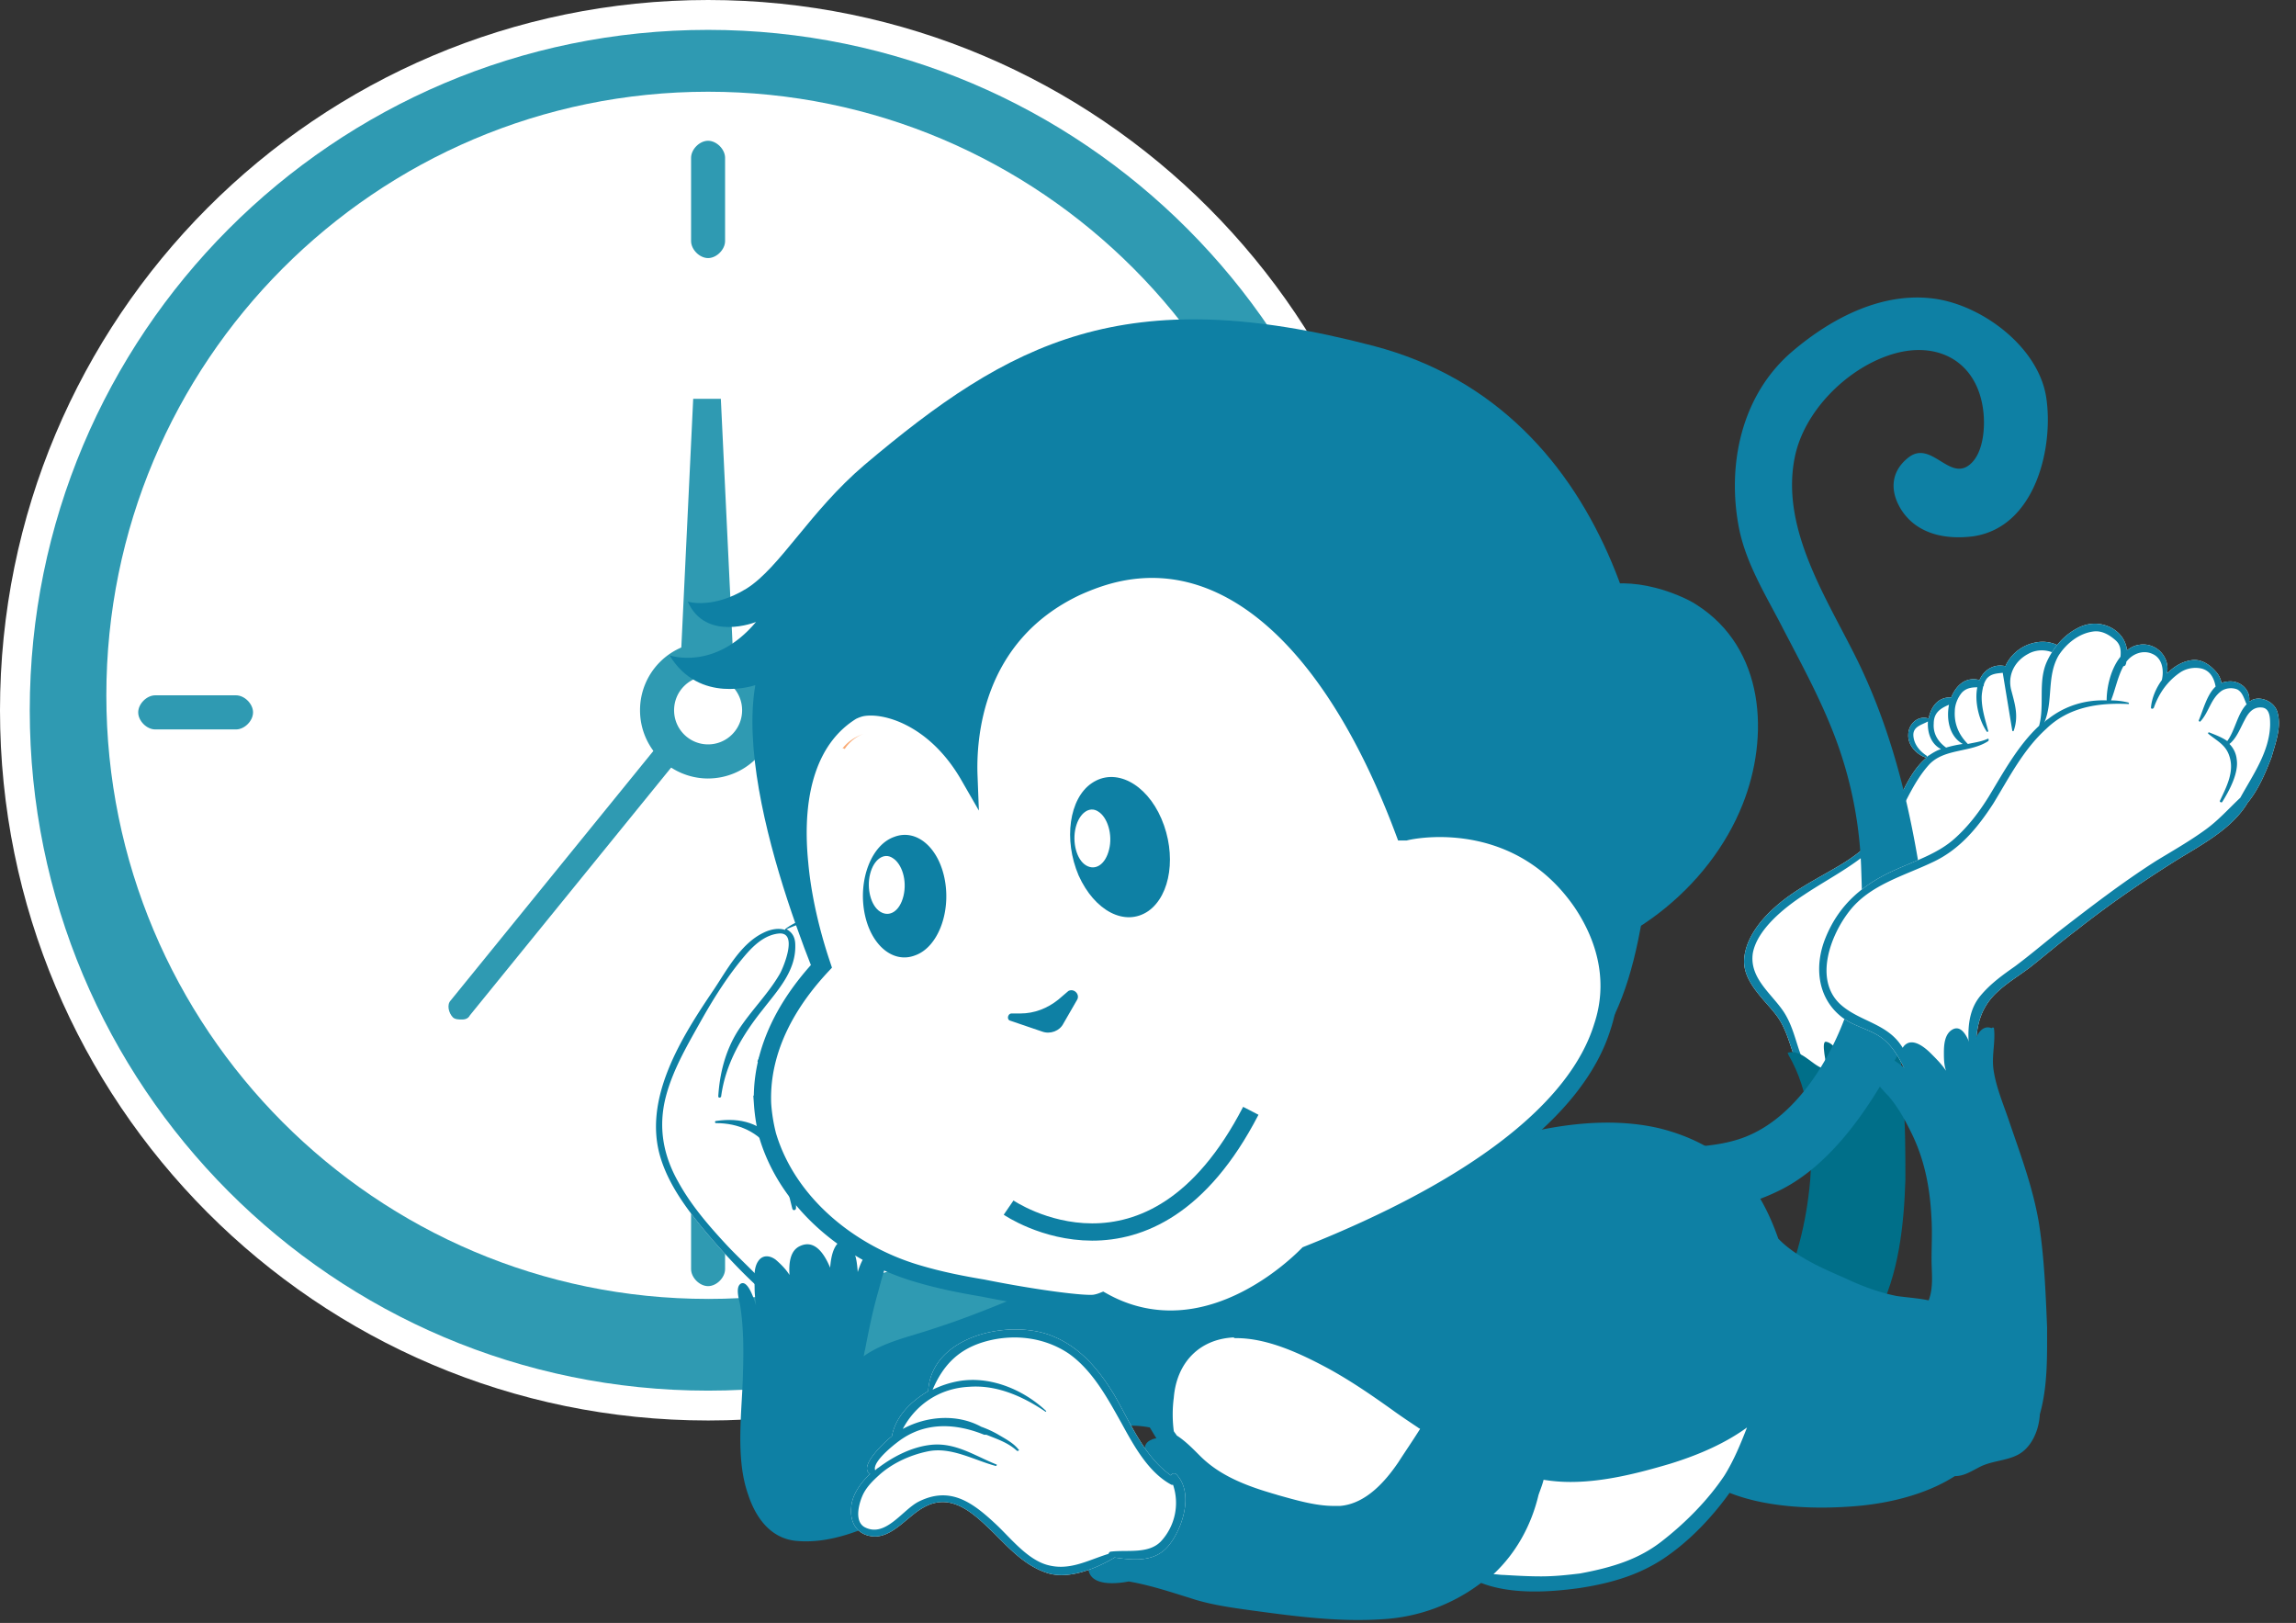 <svg width="133" height="94" viewBox="0 0 133 94" fill="none" xmlns="http://www.w3.org/2000/svg"><rect x="0" y="0" width="133" height="94" fill="#333333" stroke="none"/><path d="M41.017 82.275c22.653 0 41.017-18.418 41.017-41.137C82.034 18.418 63.67 0 41.017 0 18.364 0 0 18.418 0 41.138s18.364 41.137 41.017 41.137z" fill="#fff"/><path d="M41.017 80.546c21.7 0 39.293-17.644 39.293-39.408 0-21.765-17.592-39.408-39.293-39.408-21.7 0-39.293 17.643-39.293 39.408 0 21.764 17.592 39.408 39.293 39.408z" fill="#2F9AB2"/><path d="M41.017 75.234c19.252 0 34.858-15.653 34.858-34.961S60.27 5.313 41.018 5.313 6.16 20.965 6.16 40.273s15.606 34.96 34.858 34.96z" fill="#fff"/><path d="M42.002 13.96c0 .494-.492.988-.985.988s-.985-.494-.985-.988V9.142c0-.494.492-.989.985-.989s.985.495.985.989v4.818zm0 59.544c0 .494-.492.989-.985.989s-.985-.495-.985-.989V68.81c0-.494.492-.988.985-.988s.985.494.985.988v4.694zm-28.33-33.231c.493 0 .986.494.986.988s-.493.988-.986.988h-4.68c-.493 0-.986-.494-.986-.988s.493-.988.986-.988h4.68zm59.371 0c.492 0 .985.494.985.988s-.493.988-.986.988h-4.68c-.493 0-.986-.494-.986-.988s.493-.988.986-.988h4.68zM26.729 59.05c-.123 0-.37 0-.493-.123-.246-.247-.37-.741-.123-.988L45.082 34.59c.246-.247.739-.37.985-.123.247.247.37.74.123.988L27.223 58.803c-.124.247-.37.247-.493.247z" fill="#2F9AB2"/><path d="M39.293 41.138h3.325L41.756 23.1h-1.601l-.862 18.037z" fill="#2F9AB2"/><path d="M42.126 42.373l-1.355-2.965 12.687-5.312.616 1.483-11.948 6.794z" fill="#2F9AB2"/><path d="M41.017 45.09a3.947 3.947 0 0 0 3.942-3.952 3.947 3.947 0 0 0-3.942-3.954 3.947 3.947 0 0 0-3.942 3.954 3.947 3.947 0 0 0 3.942 3.953z" fill="#2F9AB2"/><path d="M41.018 43.115c1.088 0 1.97-.885 1.97-1.977a1.974 1.974 0 0 0-1.97-1.976c-1.089 0-1.97.885-1.97 1.976 0 1.092.881 1.977 1.97 1.977zm10.858 17.604s-.042-.042-.085-.042c-1.515.084-2.82 1.893-2.567 3.365.127.673.295 1.262-.042 1.936a.88.88 0 0 1-.168.252c.168-1.136-.337-2.693-1.22-3.492.841-1.01 1.599-2.145 2.482-3.155.884-1.01 1.726-2.02 2.273-3.24.673-1.472-.379-3.24-2.02-2.524-.337-.631-.884-1.01-1.6-.463-.673-.925-2.777-.084-3.45.463v.042c-.38-.126-.842-.042-1.263.168-1.305.631-2.104 2.146-2.862 3.282-1.851 2.734-4.166 6.353-3.072 9.802.505 1.6 1.557 2.987 2.61 4.25 1.136 1.346 2.398 2.692 3.745 3.828.042.042.084.042.126.042.758.631 1.684 1.178 2.694 1.052 1.22-.126 2.525-1.136 3.114-2.188.042-.084 0-.168-.042-.21.842-1.473 1.22-3.324 1.641-4.922.337-1.389.631-2.777.716-4.166-.085-.63.084-4.249-1.01-4.08z" fill="#fff"/><path d="M44.974 66.188c-.884-1.136-2.063-1.473-3.493-1.262-.085 0-.085.126 0 .126 1.304 0 2.44.505 3.198 1.599.715 1.01.926 2.23 1.22 3.365.043.127.211.084.211-.042.042-1.262-.337-2.776-1.136-3.786z" fill="#0E80A4"/><path d="M51.876 60.719s-.042-.042-.085-.042c-1.515.084-2.82 1.893-2.567 3.365.127.673.295 1.262-.042 1.936a.88.88 0 0 1-.168.252c.168-1.136-.337-2.693-1.22-3.492.841-1.01 1.599-2.145 2.482-3.155.884-1.01 1.726-2.02 2.273-3.24.673-1.472-.379-3.24-2.02-2.524-.337-.631-.884-1.01-1.6-.463-.673-.925-2.777-.084-3.45.463v.042c-.38-.126-.842-.042-1.263.168-1.305.631-2.104 2.146-2.862 3.282-1.851 2.734-4.166 6.353-3.072 9.802.505 1.6 1.557 2.987 2.61 4.25 1.136 1.346 2.398 2.692 3.745 3.828.042.042.084.042.126.042.758.631 1.684 1.178 2.694 1.052 1.22-.126 2.525-1.136 3.114-2.188.042-.084 0-.168-.042-.21.842-1.473 1.22-3.324 1.641-4.922.337-1.389.631-2.777.716-4.166-.085-.63.084-4.249-1.01-4.08zm.463 4.46c-.127 1.514-.548 2.986-.968 4.417-.421 1.556-1.095 2.987-1.516 4.543-.8.758-1.599 1.473-2.735 1.599-.926.126-1.557-.673-2.399-.883-.8-1.01-1.852-1.894-2.735-2.861-1.01-1.094-1.978-2.23-2.694-3.534-.884-1.557-1.178-3.198-.715-4.965.42-1.598 1.304-3.07 2.104-4.501.715-1.262 1.515-2.525 2.483-3.66.505-.59 1.136-1.178 1.936-1.263 1.178-.126.252 2.02.084 2.314-.673 1.178-1.683 2.146-2.44 3.324-.716 1.136-1.053 2.44-1.137 3.786 0 .127.168.085.168 0 .253-1.893 1.22-3.534 2.399-5.006.842-1.094 1.936-2.23 1.894-3.744 0-.505-.21-.758-.505-.926.673-.294 1.389-.547 2.104-.631 1.6-.126.968 1.64.505 2.482-.631 1.052-1.557 1.851-2.357 2.777-.8.883-1.473 1.893-1.936 3.029 0 .042.043.042.043.042.547-.757 1.01-1.557 1.64-2.23.548-.63 1.095-1.178 1.642-1.767.884-.967 1.852-2.145 1.852-3.492a1.51 1.51 0 0 0-.084-.462c.883-.253 1.304.462 1.346 1.346.043 1.01-.8 2.103-1.388 2.86-1.095 1.389-2.526 2.861-3.03 4.628 0 .085.084.127.126.043a19.554 19.554 0 0 1 2.525-3.576c.8-.926 1.557-1.894 2.062-3.03.21-.504.168-1.22-.042-1.809.968-.21 1.641.21 1.726 1.262.042.926-.674 1.894-1.221 2.609-1.178 1.599-2.525 2.945-3.493 4.712-.042-.042-.084-.084-.126-.084-.042-.042-.084.042-.042.084.968 1.01 1.094 2.524 1.346 3.828 0 0 0 .042.042.042-.168.21-.378.421-.547.59-.505.588-.841 1.135-.841 1.935 0 .042.084.042.084 0 .168-1.557 1.725-2.02 2.23-3.366.295-.757-.252-1.683-.042-2.482.253-1.094 1.094-1.81 2.062-2.188.968-.042.674 3.576.59 4.207z" fill="#0E80A4"/><path d="M119.801 40.82c.337-.884.505-1.894.084-2.778-.336-.673-1.178-.967-1.894-.841a2.404 2.404 0 0 0-1.809 1.346v.042c-.674-.168-1.263.21-1.515.8-.8-.21-1.347.294-1.642 1.01-.757-.043-1.178.546-1.304 1.22-.632-.21-1.179.336-1.179.925-.042.631.505 1.178 1.052 1.346-.925.758-1.43 2.104-1.935 3.114-.8 1.514-1.894 2.44-3.367 3.281-1.221.715-2.483 1.346-3.535 2.314-.842.757-1.684 1.851-1.726 3.03-.042 1.261 1.178 2.27 1.852 3.154.842 1.094.884 2.567 1.683 3.703.589.799 1.515 1.094 2.483 1.262 0 .084.084.126.169.084.841-.21 1.557-.463 1.936-1.304.378-.842 0-1.81-.169-2.65 0-.043-.042-.043-.042-.085v-.21c0-.59.042-1.178.168-1.767.295-1.052 1.095-2.062 1.81-2.861 1.305-1.43 2.862-2.608 4.209-3.997 1.388-1.43 2.609-2.945 3.366-4.754.716-1.683 1.389-3.365 1.347-5.3 0-.043 0-.043-.042-.085z" fill="#fff"/><path d="M119.801 40.82c.337-.884.505-1.894.084-2.778-.336-.673-1.178-.967-1.894-.841a2.404 2.404 0 0 0-1.809 1.346v.042c-.674-.168-1.263.21-1.515.8-.8-.21-1.347.294-1.642 1.01-.757-.043-1.178.546-1.304 1.22-.632-.21-1.179.336-1.179.925-.042.631.505 1.178 1.052 1.346-.925.758-1.43 2.104-1.935 3.114-.8 1.514-1.894 2.44-3.367 3.281-1.221.715-2.483 1.346-3.535 2.314-.842.757-1.684 1.851-1.726 3.03-.042 1.261 1.178 2.27 1.852 3.154.842 1.094.884 2.567 1.683 3.703.589.799 1.515 1.094 2.483 1.262 0 .084.084.126.169.084.841-.21 1.557-.463 1.936-1.304.378-.842 0-1.81-.169-2.65 0-.043-.042-.043-.042-.085v-.21c0-.59.042-1.178.168-1.767.295-1.052 1.095-2.062 1.81-2.861 1.305-1.43 2.862-2.608 4.209-3.997 1.388-1.43 2.609-2.945 3.366-4.754.716-1.683 1.389-3.365 1.347-5.3 0-.043 0-.043-.042-.085zm-6.902 0c-.168.883.042 1.85.8 2.271a6.512 6.512 0 0 0-.968.21c-.463-.336-.758-.799-.716-1.388 0-.631.379-.883.884-1.094zm-2.062 1.808c-.042-.547.463-.63.842-.841-.042.63.168 1.304.757 1.599-.252.084-.463.21-.715.378-.042 0-.042.042-.084.084 0-.042 0-.042-.043-.084-.378-.252-.715-.631-.757-1.136zm5.723-.336c0 .042.043.084.085.042.294-.842.084-1.515-.127-2.314-.252-.884.169-1.725.968-2.146.59-.336 1.389-.252 1.852.21.758.716.337 2.272.126 3.114 0 .084.042.126.085.126-.169 1.893-.926 3.66-1.684 5.343-.884 1.935-2.483 3.576-4.04 5.048-1.305 1.263-2.82 2.356-3.914 3.871-.547.757-1.01 1.557-1.263 2.44-.084.253-.084.505-.084.757-.126.59-.042 1.178.084 1.767.169.8.379 1.641-.21 2.314-.295.337-.757.463-1.136.673-1.137-.252-2.147-.715-2.694-1.767-.547-1.051-.631-2.187-1.304-3.197-.716-1.052-1.978-1.935-1.768-3.366.253-1.388 1.852-2.65 2.946-3.365 2.02-1.347 4.124-2.23 5.387-4.418.589-1.094 1.052-2.23 1.894-3.155.884-.926 2.399-.673 3.409-1.346.042-.042.042-.169-.042-.127-.379.169-.758.21-1.137.295-.505-.505-.799-1.136-.757-1.893 0-.379.168-.8.421-1.094.252-.252.547-.295.883-.295-.168.8.085 1.894.548 2.567.042.042.084 0 .084-.042-.169-.631-.379-1.262-.379-1.936 0-.21.042-.42.084-.63.042-.043.042-.085.042-.127.042-.126.084-.21.169-.336.252-.295.589-.295.925-.337" fill="#0E80A4"/><path d="M108.733 76.2c-.463.295-.8.632-1.305.8-.589.21-1.178.252-1.768.21-1.22-.084-2.188-.715-2.693-1.809 1.094-2.23 1.683-4.627 1.894-7.067.168-2.44 0-5.091-1.263-7.237 0-.042-.042-.084-.042-.126.8-.21 1.347.673 2.062.926.042.042.042.084.085.084.042.042.126 0 .126-.042 0-.21-.379-1.683-.042-1.599.294.042.547.379.715.589.169.21.379.463.547.715.042.042.042.042.084.042v.042c.043.084.169.042.211-.042.042-.63-.042-1.43.294-1.977.253-.379 1.137 1.304 1.263 1.472 0 .043.042.043.042.085.042.042.126.042.126 0 0 0 0-.042.042-.085.043-.042.043-.042.043-.084v-.042c.168-.63.505-2.44.968-2.061.084.084.126.21.168.378-.295 1.389-.126 2.861-.042 4.25.126 1.556.126 3.155.126 4.712-.084 2.608-.379 5.51-1.641 7.867z" fill="#006F89"/><path d="M118.538 23.065c-.42-2.945-3.703-5.385-6.481-5.764-3.03-.42-5.976 1.136-8.206 3.03-2.988 2.524-3.83 6.605-3.115 10.265.421 2.104 1.6 3.955 2.568 5.848 1.136 2.187 2.314 4.333 3.156 6.689a23.603 23.603 0 0 1 1.347 7.026c.084 2.356.168 4.838-.421 7.152-.842 3.282-3.114 7.446-6.523 8.625-2.063.715-4.335.378-6.481.925-2.063.505-1.558 3.534.505 3.618 2.735.084 5.681-.294 8.164-1.514 3.114-1.515 5.387-5.007 6.944-7.994 1.852-3.534 1.726-7.404 1.094-11.233-.715-4.165-1.809-8.204-3.745-11.99-1.726-3.408-4.209-7.32-3.367-11.317.547-2.608 2.946-5.007 5.429-5.848 2.693-.925 5.092.253 5.471 3.155.126.926.042 2.483-.758 3.156-1.178 1.01-2.23-1.389-3.535-.421-1.052.8-1.136 1.935-.463 3.03.926 1.471 2.652 1.766 4.209 1.556 3.577-.547 4.629-5.133 4.208-7.994z" fill="#0E80A4"/><path d="M131.922 41.24c-.169-.59-.968-.968-1.516-.673-.042.042-.084.042-.126.084.126-.715-.547-1.262-1.22-1.178a1.23 1.23 0 0 0-.379.084 1.271 1.271 0 0 0-.337-.673c-.378-.42-.883-.757-1.473-.631-.505.084-.968.378-1.346.757.21-.968-.674-1.893-1.726-1.64-.21.041-.421.168-.589.294-.126-1.22-1.599-1.936-2.82-1.304-.841.42-1.431 1.136-1.809 1.935-.548 1.178-.127 2.524-.463 3.744-1.221 1.136-2.063 2.693-2.904 4.081-.547.884-1.179 1.725-1.978 2.44-.926.842-2.189 1.262-3.325 1.767-1.936.842-3.367 2.02-4.166 3.997-.632 1.556-.505 3.366.841 4.502.632.546 1.473.715 2.189 1.135.841.505 1.262 1.347 1.683 2.23.589 1.304 1.136 3.197 2.778 3.45 1.431.252 1.809-1.43 1.725-2.524-.042-.421-.168-.842-.294-1.22-.042-.084-.127-.127-.169-.084-.084-1.6-.126-3.156 1.221-4.376.631-.589 1.389-1.01 2.062-1.556.842-.674 1.683-1.389 2.525-2.02 1.81-1.43 3.704-2.734 5.639-3.955 1.473-.925 3.325-1.85 4.251-3.407.631-.758 1.052-1.767 1.389-2.65.252-.884.589-1.768.337-2.61z" fill="#fff"/><path d="M131.922 41.24c-.169-.59-.968-.968-1.516-.673-.042.042-.084.042-.126.084.126-.715-.547-1.262-1.22-1.178a1.23 1.23 0 0 0-.379.084 1.271 1.271 0 0 0-.337-.673c-.378-.42-.883-.757-1.473-.631-.505.084-.968.378-1.346.757.21-.968-.674-1.893-1.726-1.64-.21.041-.421.168-.589.294-.126-1.22-1.599-1.936-2.82-1.304-.841.42-1.431 1.136-1.809 1.935-.548 1.178-.127 2.524-.463 3.744-1.221 1.136-2.063 2.693-2.904 4.081-.547.884-1.179 1.725-1.978 2.44-.926.842-2.189 1.262-3.325 1.767-1.936.842-3.367 2.02-4.166 3.997-.632 1.556-.505 3.366.841 4.502.632.546 1.473.715 2.189 1.135.841.505 1.262 1.347 1.683 2.23.589 1.304 1.136 3.197 2.778 3.45 1.431.252 1.809-1.43 1.725-2.524-.042-.421-.168-.842-.294-1.22-.042-.084-.127-.127-.169-.084-.084-1.6-.126-3.156 1.221-4.376.631-.589 1.389-1.01 2.062-1.556.842-.674 1.683-1.389 2.525-2.02 1.81-1.43 3.704-2.734 5.639-3.955 1.473-.925 3.325-1.85 4.251-3.407.631-.758 1.052-1.767 1.389-2.65.252-.884.589-1.768.337-2.61zm-12.668-3.282c.463-.715 1.22-1.304 2.062-1.388.463-.042.884.21 1.221.505.294.252.336.589.294.967-.547.674-.799 1.725-.799 2.525-1.221-.042-2.399.294-3.409 1.093a.504.504 0 0 0-.211.21c.547-1.261.126-2.692.842-3.912zm12.247 4.04c-.042 1.556-1.01 2.902-1.726 4.206-.673.631-1.262 1.304-2.02 1.851-.926.673-1.894 1.22-2.862 1.81-1.978 1.261-3.829 2.692-5.681 4.122-.842.673-1.641 1.347-2.483 1.978-.716.504-1.431 1.01-2.02 1.724-1.179 1.431-.505 3.619-.379 5.301 0 .085.126.085.126 0 .042.463 0 .968-.168 1.43-.379 1.179-1.641.59-2.189-.041-1.01-1.136-1.178-2.777-2.062-3.955-.883-1.178-2.399-1.304-3.451-2.272-1.515-1.43-.547-3.996.547-5.385 1.179-1.514 3.115-2.02 4.798-2.819 1.557-.715 2.609-1.977 3.535-3.407.926-1.515 1.726-3.113 3.072-4.333 1.305-1.263 3.031-1.515 4.756-1.43.042 0 .042-.043 0-.085a4.154 4.154 0 0 0-1.01-.126c.253-.631.379-1.347.716-1.978.042 0 .126-.042.126-.084.042-.084.042-.126.042-.168.337-.463.968-.715 1.515-.463.589.253.673.968.547 1.515-.337.462-.589 1.051-.631 1.598 0 .085.126.085.168 0 .295-.841.8-1.556 1.557-2.061.337-.21.758-.295 1.179-.21.547.126.757.589.841 1.051-.505.463-.715 1.347-.968 1.936-.042.042.042.126.085.084.505-.547.589-1.304 1.22-1.767.253-.169.631-.21.926-.084.294.168.379.505.505.799 0 0 0 .042.042.042-.547.547-.673 1.515-1.136 2.146-.295-.21-.632-.337-1.052-.505-.043 0-.085.042-.043.084.505.42 1.011.631 1.221 1.304.295.884-.168 1.767-.547 2.567-.042.084.084.126.126.084.421-.674.968-1.683.842-2.483a1.462 1.462 0 0 0-.421-.883c.421-.337.631-.926.884-1.388.21-.421.505-.8 1.052-.716.421.085.421.631.421 1.01z" fill="#0E80A4"/><path d="M118.118 70.9c-.337-2.062-1.053-3.955-1.726-5.932-.337-1.01-.8-2.062-.926-3.113-.084-.758.126-1.515.042-2.272 0-.084-.084-.084-.126-.042h-.042c-.589-.21-.968.547-1.094 1.346-.211-.757-.589-1.557-1.137-1.262-.462.252-.505.883-.505 1.346 0 .295 0 .715.127 1.052-.253-.379-.547-.673-.884-1.01-.295-.294-.884-.8-1.347-.589-.505.253-.421.884-.126 1.473-.21-.169-.463-.379-.716-.505-.252-.169-.799-.379-1.094-.253-.042-.042-.042-.042-.084 0-.547.337-.168.968.126 1.389.211.336.505.673.8.967.463.547.842 1.178 1.178 1.852.884 1.682 1.221 3.407 1.305 5.3.042.758 0 1.515 0 2.314 0 .758.126 1.599-.168 2.356-.59-.126-1.263-.168-1.852-.252-1.052-.21-2.062-.59-3.03-1.052-1.263-.547-2.82-1.22-3.83-2.272-.337-.967-.757-1.893-1.305-2.734-1.304-1.936-3.366-3.114-5.597-3.66-2.904-.674-6.06-.21-8.922.589-1.978.546-3.872 1.346-5.681 2.313-1.01.253-1.978.59-2.989.842-1.136.252-2.314.378-3.493.589-2.104.336-4.376.967-6.228 2.103-3.24.463-6.229 1.81-9.217 3.072-1.81.757-3.661 1.514-5.513 2.103-1.347.463-2.862.757-4.04 1.599.042-.127.042-.253.084-.379.21-1.094.42-2.145.716-3.197.252-.884.42-1.725.883-2.525.042-.042.042-.126.084-.168.085-.084 0-.168-.126-.21-.126-.126-.379-.21-.673-.084-.673.21-1.094.967-1.305 1.683-.042-.505-.084-1.01-.378-1.473-.169-.252-.463-.463-.716-.252-.337.294-.463.883-.505 1.472-.337-.8-.884-1.64-1.726-1.262-.589.252-.673.968-.63 1.683-.211-.337-.506-.631-.8-.884-.337-.252-.758-.294-1.01.084-.295.421-.21 1.094-.21 1.557 0 .337.041.673.083 1.01-.168-.547-.505-1.473-.884-1.262-.336.21-.084.967-.042 1.22.21 1.304.21 2.65.169 3.954-.042 2.146-.463 4.88.294 7.026.421 1.304 1.263 2.524 2.736 2.693 2.062.21 3.998-.673 5.808-1.515 2.399-1.136 4.755-2.272 7.238-3.24 2.273-.883 5.008-2.313 7.491-1.808l.38.63a.78.78 0 0 0-.295.085c-.926.379 0 1.767.715 2.692-.505-.21-1.094-.294-1.6-.42-.378-.084-1.262-.253-1.388.294-.126.547.463.884.842 1.136.21.126.42.295.631.42-.21 0-.463 0-.673.043-.38.042-1.01.252-1.01.757 0 .379.463.631.715.8.084.042.168.084.295.126-.337.042-.716.126-1.01.294-.505.21-1.347.842-1.137 1.473.21.799 1.431.757 2.315.589 1.22.21 2.357.589 3.577.967 1.136.379 2.357.547 3.577.715 2.483.337 5.009.674 7.534.505a10.422 10.422 0 0 0 5.723-2.103c1.726.673 3.914.547 5.724.294 1.894-.294 3.62-.799 5.176-1.935 1.347-.968 2.525-2.23 3.493-3.576 2.231.884 5.093.968 7.449.757 1.852-.168 3.956-.673 5.598-1.725.547 0 .968-.294 1.473-.547.673-.336 1.473-.336 2.146-.673.842-.42 1.263-1.472 1.305-2.356.463-1.64.421-3.365.421-5.048-.085-2.104-.169-4.039-.463-5.974z" fill="#0E80A4"/><path d="M48.383 59.246s-5.85-12.495-4.63-19.563c0 0-3.24 1.136-4.966-1.725 0 0 2.61.926 5.008-1.935 0 0-2.904 1.178-3.956-1.178 0 0 1.431.463 3.41-.757 1.935-1.22 3.66-4.46 6.817-7.152 8.459-7.152 15.066-10.686 29.502-6.9 14.266 3.744 17.128 20.11 16.16 28.734-.968 8.625-2.02 12.37-8.543 16.871-6.481 4.46-38.803-6.395-38.803-6.395z" fill="#0E80A4"/><path d="M88.153 56.049c5.934-.547 10.9-4.67 12.794-9.466 1.557-3.913 1.305-9.045-2.694-11.57-.505-.336-1.515-.757-2.356-.967-5.219-1.346-8.502 2.776-10.311 7.068-1.768 4.29-2.483 8.708.168 12.242 1.136 1.43.968 2.272 2.399 2.693z" fill="#0E80A4"/><path d="M91.646 52.304c-3.535-5.174-9.175-4.375-10.227-4.122h-.084c-4.04-10.813-10.016-16.324-16.455-15.02-.842.169-1.684.463-2.525.842-5.976 2.818-6.313 8.75-6.229 10.938-1.936-3.366-4.798-4.207-6.186-3.955-.21.042-.421.127-.59.21-2.398 1.473-3.45 4.544-3.03 8.794.253 2.86 1.137 5.427 1.305 5.932-3.03 3.24-3.535 6.142-3.451 8.035a10.2 10.2 0 0 0 .294 1.81c1.179 3.954 4.798 6.857 8.67 7.993 1.263.378 2.525.63 3.788.841 3.156.631 5.892.968 6.48.884a2.24 2.24 0 0 0 .464-.127c1.725.968 3.62 1.263 5.555.884 3.451-.673 6.018-3.282 6.313-3.576 9.721-3.87 15.613-8.414 17.086-13.21.8-2.398.337-4.88-1.178-7.153z" fill="#fff" stroke="#0E80A4" stroke-miterlimit="10"/><path d="M50.024 42.502c-.463.168-.884.42-1.22.841.042 0 .084 0 .126.042a2.283 2.283 0 0 1 1.094-.883z" fill="#FAAA74"/><path d="M69.425 73.76c-.547.716-1.178.505-1.683.043-.463-.463-.59-1.43-1.053-1.893.295-.042.59-.042.884-.042.547.042 1.137.168 1.6.504.378.295.589.926.252 1.389zm2.189 3.745c1.81 0 3.703.883 5.344 1.767 1.305.715 2.526 1.557 3.704 2.398.463.337.968.673 1.473 1.01.042.042.084.042.126.084-.42.673-.884 1.346-1.262 1.935-.716 1.052-1.852 2.398-3.367 2.524h-.379c-1.052 0-2.188-.336-3.24-.63-.127-.043-.295-.085-.421-.127-1.852-.547-3.115-1.178-4.083-2.146l-.168-.168c-.295-.294-.715-.715-1.178-1.01-.042-.084-.127-.168-.169-.252a7.437 7.437 0 0 1 0-1.935c.169-2.062 1.515-3.408 3.493-3.492-.042.042.042.042.127.042zm17.633 13.799c-.715 0-1.43-.042-2.146-.084-.21 0-.42-.042-.59-.042 1.305-1.22 2.19-2.819 2.61-4.586.084-.252.21-.547.295-.883a9.72 9.72 0 0 0 1.557.126c1.936 0 3.914-.505 5.765-1.052 1.768-.547 3.241-1.22 4.461-2.103-.378.967-.757 1.893-1.304 2.776-.926 1.389-2.23 2.735-3.704 3.87-1.22.926-2.609 1.431-4.671 1.81-.716.084-1.431.168-2.273.168zm-21.085-5.89c-.126-.126-.252-.084-.336.042-1.557-1.094-2.357-3.07-3.283-4.67-.926-1.514-2.02-2.818-3.703-3.45-2.441-.925-6.86.043-7.07 3.198v.042c-1.01.59-1.894 1.473-2.105 2.609-.379.294-1.978 1.766-1.262 2.187-.547.505-1.053 1.22-1.095 1.936-.084.883.337 1.598 1.263 1.682 1.094.084 1.978-1.136 2.862-1.64 1.683-1.01 3.03.378 4.166 1.472.926.926 1.852 1.935 3.157 2.314 1.22.337 2.735-.295 3.745-.884.042 0 .042-.042.042-.042 1.179.169 2.441.295 3.24-.799.758-1.01 1.347-2.945.38-3.997z" fill="#fff"/><path d="M68.162 85.414c-.126-.126-.252-.084-.336.042-1.557-1.094-2.357-3.07-3.283-4.67-.926-1.514-2.02-2.818-3.703-3.45-2.441-.925-6.86.043-7.07 3.198v.042c-1.01.59-1.894 1.473-2.105 2.609-.379.294-1.978 1.766-1.262 2.187-.547.505-1.053 1.22-1.095 1.936-.084.883.337 1.598 1.263 1.682 1.094.084 1.978-1.136 2.862-1.64 1.683-1.01 3.03.378 4.166 1.472.926.926 1.852 1.935 3.157 2.314 1.22.337 2.735-.295 3.745-.884.042 0 .042-.042.042-.042 1.179.169 2.441.295 3.24-.799.758-1.01 1.347-2.945.38-3.997zm-.883 3.829c-.716.8-2.02.505-2.946.63-.042 0-.084.043-.126.127-1.221.379-2.273 1.01-3.578.631-1.136-.337-2.062-1.514-2.904-2.314-1.346-1.262-2.651-2.272-4.503-1.346-.926.463-1.894 2.061-3.072 1.514-.673-.294-.42-1.304-.21-1.809.21-.505.589-.883 1.01-1.262.757-.673 1.767-1.136 2.777-1.346 1.347-.294 2.694.505 3.956.841.042 0 .084-.084.042-.084-1.262-.505-2.398-1.304-3.83-1.136-1.094.127-2.146.674-2.987 1.305a.874.874 0 0 0-.21.168c-.211-.505 1.262-1.64 1.598-1.851 1.473-.968 3.157-.842 4.714-.21h.126c.631.252 1.263.462 1.768.925.084.042.168-.042.084-.084-.295-.379-.8-.631-1.22-.884a6.194 6.194 0 0 0-.926-.42c-1.39-.758-3.157-.632-4.546.126.758-1.43 2.147-2.356 3.83-2.44 1.6-.126 3.114.547 4.42 1.43.041.042.083-.042.041-.042-1.305-1.22-3.198-2.02-5.008-1.725a5.605 5.605 0 0 0-1.557.505c.631-1.473 1.557-2.398 3.156-2.819 1.6-.42 3.325-.21 4.714.715 1.389.968 2.272 2.609 3.072 4.04.716 1.303 1.557 2.86 2.904 3.575h.084a3.274 3.274 0 0 1-.673 3.24zM54.737 51c.337 1.894-.42 3.87-1.725 4.334-1.305.504-2.61-.632-2.946-2.525-.337-1.893.42-3.87 1.725-4.333 1.305-.505 2.61.631 2.946 2.524z" fill="#0E80A4"/><path d="M52.338 51.884c-.21.883-.8 1.262-1.346.925-.547-.336-.8-1.346-.59-2.187.21-.842.8-1.263 1.305-.926.547.337.842 1.304.631 2.188z" fill="#fff"/><path d="M67.279 47.424c.883 2.062.547 4.418-.758 5.343-1.347.926-3.114 0-4.04-2.061-.884-2.062-.547-4.46.758-5.343 1.346-.926 3.156 0 4.04 2.061zm-5.387 9.971l-.59.505c-.63.505-1.388.8-2.188.8h-.547c-.21.041-.252.378-.042.42l1.852.631c.463.168 1.01-.042 1.22-.463l.8-1.388c.168-.295-.168-.673-.505-.505z" fill="#0E80A4"/><path d="M72.455 64.338c-5.81 11.245-14.03 5.607-14.03 5.607" stroke="#0E80A4" stroke-miterlimit="10"/><path d="M64.249 49.191c-.21.884-.8 1.262-1.347.926-.547-.337-.8-1.346-.59-2.188.211-.841.8-1.262 1.305-.925.547.336.842 1.346.632 2.187z" fill="#fff"/></svg>